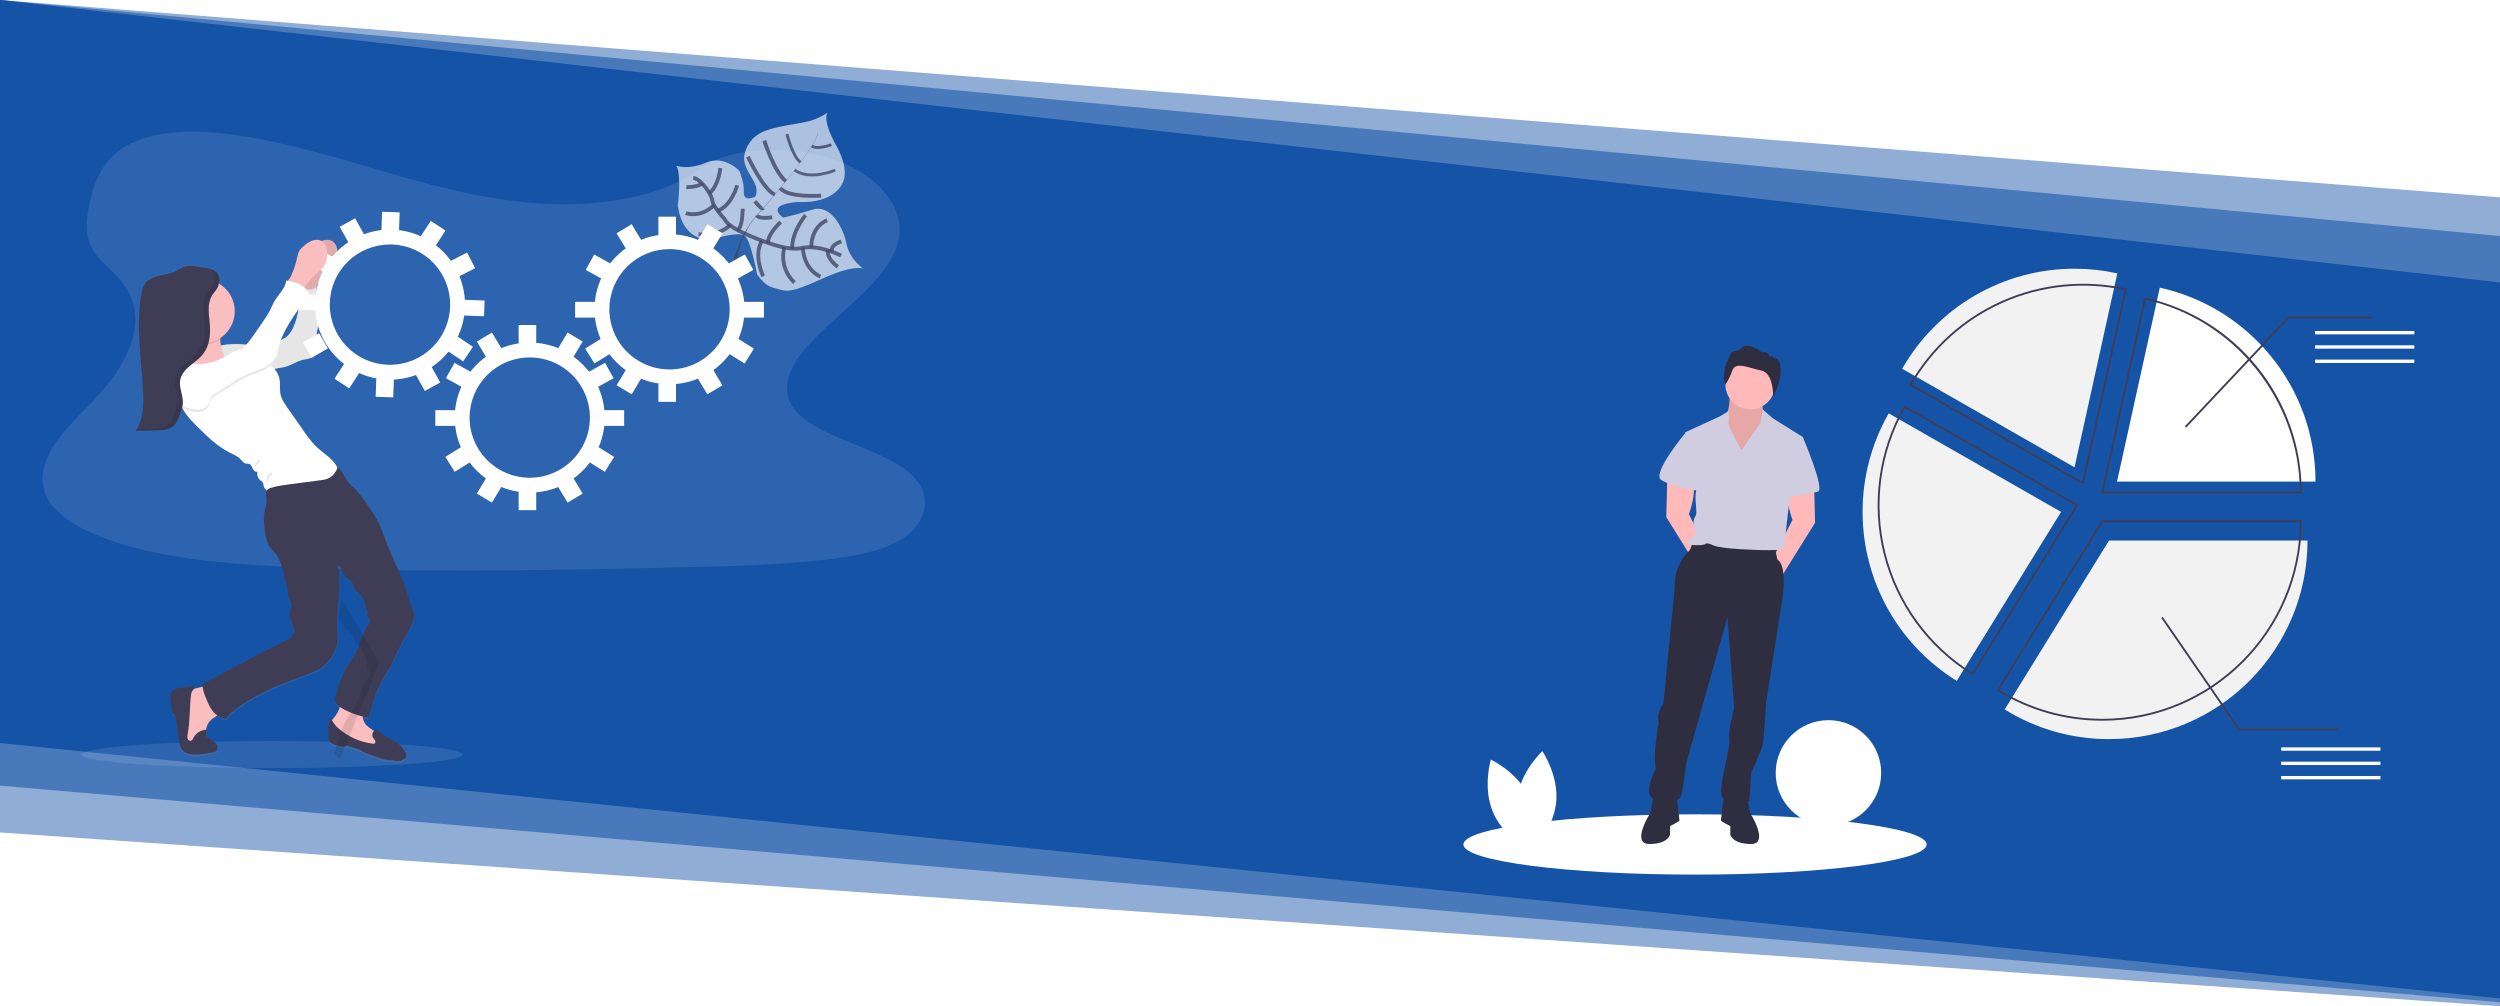 <svg width="646" height="260" viewBox="0 0 646 260" fill="none" xmlns="http://www.w3.org/2000/svg">
<rect width="646" height="260" fill="white"/>
<path d="M0 0L646 73V258L0 192V0Z" fill="#1554A7"/>
<path d="M0 0L646 61V259L0 203V0Z" fill="#1554A7" fill-opacity="0.58"/>
<path d="M0 0L646 51V260L0 215.11V0Z" fill="#1554A7" fill-opacity="0.48"/>
<path d="M437.989 226C471.043 226 497.838 222.512 497.838 218.21C497.838 213.908 471.043 210.421 437.989 210.421C404.936 210.421 378.14 213.908 378.14 218.21C378.14 222.512 404.936 226 437.989 226Z" fill="white"/>
<path d="M596.261 139.671H544.971L518.01 183.331C526.107 188.351 535.446 191.004 544.971 190.989C573.298 190.989 596.261 168.013 596.261 139.671Z" fill="#F2F2F2"/>
<path d="M472.468 213.361C479.995 213.361 486.096 207.256 486.096 199.725C486.096 192.193 479.995 186.088 472.468 186.088C464.941 186.088 458.839 192.193 458.839 199.725C458.839 207.256 464.941 213.361 472.468 213.361Z" fill="white"/>
<path d="M446.869 100.514C446.869 100.514 447.356 105.383 445.896 107.33C444.436 109.277 449.545 121.449 449.545 121.449L456.844 107.817C456.844 107.817 454.411 106.356 455.871 102.218L446.869 100.514Z" fill="#FFB9B9"/>
<path opacity="0.1" d="M446.869 100.514C446.869 100.514 447.356 105.383 445.896 107.33C444.436 109.277 449.545 121.449 449.545 121.449L456.844 107.817C456.844 107.817 454.411 106.356 455.871 102.218L446.869 100.514Z" fill="black"/>
<path d="M468.765 125.1L469.008 135.081L459.764 149.929L458.061 144.331L463.17 134.35C463.17 134.35 461.467 129.725 461.953 127.047C462.44 124.37 468.765 125.1 468.765 125.1Z" fill="#FFB9B9"/>
<path d="M430.812 123.64L430.569 133.62L439.814 148.469L441.517 142.87L436.408 132.89C436.408 132.89 438.111 128.265 437.624 125.587C437.138 122.909 430.812 123.64 430.812 123.64Z" fill="#FFB9B9"/>
<path d="M437.624 139.706L436.651 142.14C435.354 143.346 434.334 144.819 433.662 146.458C432.99 148.098 432.681 149.863 432.759 151.633L429.839 181.818C429.839 181.818 427.893 184.009 428.623 186.687C428.623 186.687 426.92 195.694 427.893 198.615C427.893 198.615 423.757 206.161 428.136 206.648C432.515 207.135 433.975 207.135 434.462 205.431C434.948 203.727 435.678 197.397 435.678 197.397L446.383 159.423L448.086 183.035C448.086 183.035 446.383 189.364 446.869 191.068C447.356 192.772 443.463 204.944 445.166 206.161C446.869 207.378 451.735 207.865 451.978 206.891C452.222 205.917 452.465 199.832 452.465 199.832C452.465 199.832 454.898 194.476 455.384 192.772C455.871 191.068 456.358 181.575 456.358 181.575L460.737 153.581C460.737 153.581 461.71 146.035 459.277 144.574L458.304 140.192L437.624 139.706Z" fill="#2F2E41"/>
<path d="M427.406 205.187L426.433 210.056C426.433 210.056 421.324 218.089 426.19 218.089C431.056 218.089 431.542 215.654 431.542 215.654V213.464C431.542 213.464 433.975 212.246 433.975 212.003C433.975 211.76 433.245 205.917 433.245 205.917L427.406 205.187Z" fill="#2F2E41"/>
<path d="M451.248 205.187L452.222 210.056C452.222 210.056 457.331 218.089 452.465 218.089C447.599 218.089 447.113 215.654 447.113 215.654V213.464C447.113 213.464 444.68 212.246 444.68 212.003C444.68 211.76 445.41 205.917 445.41 205.917L451.248 205.187Z" fill="#2F2E41"/>
<path d="M452.271 105.783C455.816 105.783 458.69 102.907 458.69 99.36C458.69 95.814 455.816 92.938 452.271 92.938C448.726 92.938 445.852 95.814 445.852 99.36C445.852 102.907 448.726 105.783 452.271 105.783Z" fill="#FFB9B9"/>
<path d="M450.032 116.337C450.032 116.337 446.383 110.251 446.626 108.791C446.776 107.954 446.772 107.097 446.614 106.261L444.436 107.573L435.435 111.712L439.084 123.883C439.084 123.883 438.111 126.561 438.111 128.508C438.111 130.455 438.597 132.646 438.111 133.377C437.624 134.107 437.381 135.324 437.868 136.298C438.158 136.903 438.243 137.587 438.111 138.245C438.111 138.245 434.705 140.192 436.651 140.679C437.933 140.962 439.262 140.962 440.544 140.679C440.544 140.679 440.787 139.949 442.733 140.923C444.68 141.896 454.898 142.14 454.898 142.14C454.898 142.14 461.467 142.383 461.223 141.41C460.98 140.436 462.44 128.995 462.44 128.995L465.846 112.929L458.061 108.06L455.546 105.839L454.898 109.277L450.032 116.337Z" fill="#D0CDE1"/>
<path d="M437.138 111.955H435.435C435.435 111.955 426.798 122.301 429.231 124.005C431.664 125.709 440.057 127.047 440.057 127.047C440.057 127.047 439.327 111.955 437.138 111.955Z" fill="#D0CDE1"/>
<path d="M463.656 112.929H465.846C465.846 112.929 471.685 126.561 469.738 127.047C467.792 127.534 460.737 128.995 460.737 128.265C460.737 127.534 463.656 112.929 463.656 112.929Z" fill="#D0CDE1"/>
<path d="M445.901 99.326C445.901 99.326 445.204 98.281 445.472 97.155C445.632 96.516 445.696 95.857 445.66 95.199C445.959 94.224 446.336 93.274 446.785 92.358C447.347 91.34 447.079 90.911 448.847 90.589C450.615 90.267 449.892 87.963 454.552 90.455C454.71 90.675 454.928 90.843 455.181 90.938C455.434 91.034 455.709 91.052 455.972 90.991C456.936 90.803 457.285 92.144 457.285 92.144C457.285 92.144 457.927 91.768 458.168 92.304C458.41 92.84 460.128 91.983 460.128 95.601C460.128 99.219 458.172 102.451 458.172 102.451C458.172 102.451 458.316 96.365 455.128 95.748C451.941 95.132 448.512 93.336 447.682 95.641C447.234 96.935 446.636 98.171 445.901 99.326V99.326Z" fill="#2F2E41"/>
<path d="M543.233 186.232C533.663 186.239 524.281 183.574 516.143 178.537L515.936 178.409L516.064 178.202L543.097 134.426H594.765V134.67C594.765 163.101 571.648 186.232 543.233 186.232ZM516.606 178.25C524.621 183.159 533.836 185.752 543.233 185.745C571.299 185.745 594.147 162.965 594.278 134.913H543.369L516.606 178.25Z" fill="#3F3D56"/>
<path d="M481.294 132.278C481.29 141.027 483.524 149.632 487.782 157.274C492.04 164.916 498.181 171.341 505.622 175.938L532.584 132.278L488.045 106.813C483.609 114.565 481.281 123.345 481.294 132.278V132.278Z" fill="#F2F2F2"/>
<path d="M509.83 174.533L509.623 174.405C498.259 167.374 490.066 156.204 486.772 143.248C483.478 130.292 485.339 116.562 491.964 104.952L492.084 104.741L537.052 130.452L509.83 174.533ZM492.266 105.406C485.8 116.864 484.001 130.376 487.244 143.128C490.486 155.88 498.52 166.889 509.673 173.862L536.374 130.625L492.266 105.406Z" fill="#3F3D56"/>
<path d="M558.093 74.331L547.036 124.45H598.325C598.325 99.906 581.104 79.39 558.093 74.331Z" fill="white"/>
<path d="M594.765 127.52H542.93L554.104 76.868L554.342 76.92C565.803 79.454 576.056 85.827 583.406 94.983C590.757 104.14 594.764 115.532 594.765 127.276V127.52ZM543.536 127.033H594.278C594.164 103.413 577.474 82.622 554.474 77.448L543.536 127.033Z" fill="#3F3D56"/>
<path d="M536.061 69.435C527.018 69.431 518.135 71.821 510.313 76.361C502.491 80.902 496.008 87.431 491.523 95.288L536.061 120.753L547.118 70.634C543.486 69.836 539.779 69.434 536.061 69.435Z" fill="#F2F2F2"/>
<path d="M538.401 125.26L493.364 99.51L493.485 99.299C498.945 89.755 507.308 82.206 517.355 77.75C527.403 73.295 538.61 72.166 549.343 74.528L549.581 74.58L538.401 125.26ZM494.029 99.329L538.068 124.509L549.001 74.952C538.439 72.68 527.429 73.816 517.553 78.195C507.676 82.575 499.44 89.974 494.029 99.329V99.329Z" fill="#3F3D56"/>
<path d="M564.925 110.482L564.571 110.148L591.266 81.803H612.995V82.29H591.476L564.925 110.482Z" fill="#3F3D56"/>
<path d="M623.861 85.526H598.216V86.396H623.861V85.526Z" fill="white"/>
<path d="M623.861 89.223H598.216V90.092H623.861V89.223Z" fill="white"/>
<path d="M623.861 92.919H598.216V93.789H623.861V92.919Z" fill="white"/>
<path d="M615.103 193.12H589.458V193.99H615.103V193.12Z" fill="white"/>
<path d="M615.103 196.817H589.458V197.687H615.103V196.817Z" fill="white"/>
<path d="M615.103 200.513H589.458V201.383H615.103V200.513Z" fill="white"/>
<path d="M604.155 188.756H578.482L578.409 188.651L558.46 159.683L558.86 159.407L578.737 188.269H604.155V188.756Z" fill="#3F3D56"/>
<path d="M392.047 206.398C391.237 213.504 395.603 219.838 395.603 219.838C395.603 219.838 401.283 214.651 402.093 207.545C402.904 200.439 398.538 194.106 398.538 194.106C398.538 194.106 392.858 199.292 392.047 206.398Z" fill="white"/>
<path d="M395.144 206.031C398.065 212.559 395.819 219.917 395.819 219.917C395.819 219.917 388.837 216.693 385.915 210.166C382.994 203.639 385.24 196.28 385.24 196.28C385.24 196.28 392.222 199.504 395.144 206.031Z" fill="white"/>
<path opacity="0.1" d="M143.47 52.75C128.853 52.372 114.932 48.867 101.639 45.032C88.346 41.197 75.179 36.939 60.913 34.906C51.736 33.599 41.242 33.413 33.85 37.07C26.733 40.584 24.434 46.651 23.199 52.298C22.268 56.537 21.722 60.998 24.269 64.966C26.04 67.722 29.179 70.037 31.352 72.677C38.911 81.861 33.567 93.184 25.378 102.15C21.539 106.356 17.078 110.367 14.113 114.846C11.148 119.325 9.777 124.452 12.372 129.021C14.942 133.539 21.069 136.947 27.707 139.339C41.187 144.197 57.066 145.586 72.562 146.375C106.852 148.118 141.322 147.362 175.702 146.6C188.426 146.32 201.205 146.038 213.721 144.568C220.673 143.757 227.848 142.467 232.895 139.357C239.3 135.409 240.888 128.723 236.595 123.772C229.395 115.467 209.493 113.403 204.455 104.49C201.686 99.585 204.529 94.121 208.556 89.57C217.192 79.81 231.667 71.248 232.428 60.09C232.952 52.429 225.993 44.754 215.234 41.129C203.958 37.33 188.318 37.806 180.002 44.097C171.432 50.581 156.377 53.075 143.47 52.75Z" fill="white"/>
<g opacity="0.8">
<path opacity="0.8" d="M223.017 69.369C223.017 69.369 220.469 68.334 212.366 72.052C204.263 75.77 203.251 75.297 201.153 74.728C199.055 74.159 197.885 74.026 195.635 70.923C195.635 70.923 194.055 62.324 192.514 60.985C190.974 59.645 184.456 61.746 184.456 61.746C184.456 61.746 176.637 63.544 175.138 53.088C175.138 53.088 176.195 45.21 174.754 42.791C174.754 42.791 177.663 44.045 182.46 42.021C187.257 39.997 191.096 44.203 191.096 44.203C191.096 44.203 192.306 47.336 192.18 49.201C192.054 51.067 192.819 51.772 195.116 50.868C195.116 50.868 196.245 49.269 194.648 46.626C193.052 43.984 191.92 42.014 192.365 39.961C192.81 37.908 194.086 35.064 198.19 33.637C202.293 32.209 207.869 31.943 210.546 30.841C213.222 29.739 213.868 29 213.868 29C213.868 29 212.221 30.651 216.101 37.644C219.981 44.636 217.508 47.674 217.508 47.674C217.508 47.674 215.444 52.594 206.334 52.192C206.334 52.192 197.555 52.512 202.341 56.235C202.341 56.235 205.405 55.611 209.99 54.154C214.575 52.698 217.879 58.71 218.701 62.893C219.523 67.076 223.017 69.369 223.017 69.369Z" fill="white"/>
<path opacity="0.8" d="M211.219 34.294L211.266 34.281C211.618 35.616 207.696 40.978 204.342 45.242L204.303 45.212C209.033 39.198 211.499 35.32 211.219 34.294Z" fill="#444053"/>
<path opacity="0.8" d="M204.371 45.124L204.391 45.179C201.713 48.585 198.343 52.65 195.647 55.661C195.389 55.948 195.134 56.248 194.89 56.564L194.811 56.503C195.06 56.194 195.315 55.891 195.572 55.6C198.269 52.585 201.695 48.528 204.371 45.124Z" fill="#444053"/>
<path opacity="0.8" d="M194.877 56.413L194.931 56.503C190.023 62.631 189.698 72.144 189.687 72.228L188.652 71.044C188.664 70.95 189.935 62.581 194.877 56.413Z" fill="#444053"/>
<path opacity="0.8" d="M217.328 66.046C217.328 66.046 211.542 63.038 207.032 64.117C202.521 65.197 192.37 60.3 192.37 60.3C192.37 60.3 188.058 58.55 187.191 56.553C187.191 56.553 184.235 53.425 184.065 51.81C183.896 50.195 181.01 46.12 179.14 45.974" stroke="#444053" stroke-miterlimit="10"/>
<path opacity="0.8" d="M216.49 68.942C216.49 68.942 213.577 66.979 213.915 64.689" stroke="#444053" stroke-miterlimit="10"/>
<path opacity="0.8" d="M212.02 71.478C212.02 71.478 207.851 69.965 207.434 64.025" stroke="#444053" stroke-miterlimit="10"/>
<path opacity="0.8" d="M205.295 73.014C205.295 73.014 201.311 69.71 202.634 63.934" stroke="#444053" stroke-miterlimit="10"/>
<path opacity="0.8" d="M197.212 71.399C197.212 71.399 194.56 65.836 196.921 62.218" stroke="#444053" stroke-miterlimit="10"/>
<path opacity="0.8" d="M217.396 62.378C217.396 62.378 214.381 63.336 215.029 64.921" stroke="#444053" stroke-miterlimit="10"/>
<path opacity="0.8" d="M213.757 56.908C213.757 56.908 209.724 58.186 209.629 63.894" stroke="#444053" stroke-miterlimit="10"/>
<path opacity="0.8" d="M208.134 55.591C208.134 55.591 204.464 60.122 204.723 64.239" stroke="#444053" stroke-miterlimit="10"/>
<path opacity="0.8" d="M201.706 57.368C201.706 57.368 198.059 60.854 198.524 62.789" stroke="#444053" stroke-miterlimit="10"/>
<path opacity="0.8" d="M199.506 56.138C199.506 56.138 196.087 56.75 195.611 55.627" stroke="#444053" stroke-miterlimit="10"/>
<path opacity="0.8" d="M195.064 52.009C195.064 52.009 196.792 54.297 197.237 53.784" stroke="#444053" stroke-miterlimit="10"/>
<path opacity="0.8" d="M212.188 50.561C212.188 50.561 203.569 51.187 201.62 48.589" stroke="#444053" stroke-miterlimit="10"/>
<path opacity="0.8" d="M193.251 40.481C193.251 40.481 197.295 49.161 200.231 50.267" stroke="#444053" stroke-miterlimit="10"/>
<path opacity="0.8" d="M197.496 36.345C197.496 36.345 199.981 44.329 203.057 46.823" stroke="#444053" stroke-miterlimit="10"/>
<path opacity="0.8" d="M215.815 43.972C215.815 43.972 209.265 46.785 205.326 43.939" stroke="#444053" stroke-width="0.75" stroke-miterlimit="10"/>
<path opacity="0.8" d="M203.332 34.642C203.332 34.642 204.83 40.514 206.846 41.931" stroke="#444053" stroke-width="0.75" stroke-miterlimit="10"/>
<path opacity="0.8" d="M214.825 37.391C214.825 37.391 211.142 38.784 209.767 37.716" stroke="#444053" stroke-width="0.75" stroke-miterlimit="10"/>
<path opacity="0.8" d="M191.909 53.926C191.909 53.926 191.909 59.042 190.516 59.406" stroke="#444053" stroke-miterlimit="10"/>
<path opacity="0.8" d="M180.522 60.555C180.522 60.555 186.055 61.03 188.605 58.175" stroke="#444053" stroke-miterlimit="10"/>
<path opacity="0.8" d="M190.482 47.882C190.482 47.882 189.145 53.077 185.452 54.468" stroke="#444053" stroke-miterlimit="10"/>
<path opacity="0.8" d="M177.204 55.09C177.204 55.09 181.12 56.445 184.488 52.984" stroke="#444053" stroke-miterlimit="10"/>
<path opacity="0.8" d="M186.13 43.421C186.13 43.421 185.759 47.828 183.363 49.89" stroke="#444053" stroke-miterlimit="10"/>
<path opacity="0.8" d="M177.353 48.375C177.353 48.375 180.603 48.395 181.364 47.338" stroke="#444053" stroke-miterlimit="10"/>
</g>
<path opacity="0.1" d="M70.369 198.475C97.56 198.475 119.603 196.907 119.603 194.974C119.603 193.04 97.56 191.473 70.369 191.473C43.177 191.473 21.135 193.04 21.135 194.974C21.135 196.907 43.177 198.475 70.369 198.475Z" fill="white"/>
<path d="M98.891 175.913C99.568 174.696 100.379 173.548 101.034 172.315C101.632 171.186 102.1 169.989 102.64 168.828C103.563 166.84 104.701 164.961 105.738 163.028C106.416 161.76 107.071 160.38 106.94 158.948C106.815 157.593 106.02 156.419 105.713 155.109C104.462 149.731 101.452 144.794 99.615 139.592C99.146 138.273 98.689 136.945 98.102 135.671C96.973 133.22 95.392 131.018 93.811 128.834C93.242 128 92.607 127.211 91.914 126.476C91.347 125.909 90.71 125.41 90.195 124.796C89.134 123.531 88.637 121.71 87.309 120.73C87.287 120.789 87.262 120.845 87.237 120.904C86.286 118.476 83.097 116.875 81.248 114.862C80.171 113.633 79.18 112.331 78.282 110.966L74.255 105.145C73.562 104.143 72.855 103.113 72.575 101.918C72.232 100.477 72.55 98.941 72.212 97.5C71.995 96.632 71.573 95.83 70.981 95.16C71.019 95.149 71.06 95.133 71.1 95.124C71.868 94.918 72.681 94.882 73.442 94.699C75.102 94.304 76.546 93.242 78.199 92.818C79.043 92.592 79.944 92.547 80.71 92.14C81.082 91.917 81.376 91.584 81.55 91.186C81.724 90.789 81.77 90.347 81.681 89.922C81.146 87.088 82.641 84.215 82.388 81.339C82.32 80.544 82.117 79.77 81.986 78.981C81.681 77.152 81.738 75.277 81.846 73.421C82.361 72.584 82.98 71.815 83.687 71.133C84.703 70.152 85.916 69.326 86.623 68.099C87.239 67.013 87.388 65.701 87.232 64.458C87.122 63.555 86.815 62.604 86.103 62.055C85.392 61.506 84.371 61.466 83.51 61.752C83.391 61.791 83.273 61.838 83.158 61.888C82.799 61.708 82.406 61.603 82.004 61.58C81.603 61.556 81.201 61.615 80.823 61.752C79.965 62.037 79.228 62.604 78.537 63.194C78.128 63.515 77.769 63.895 77.471 64.323C77.035 65 76.909 65.836 76.744 66.633C76.394 68.172 75.883 69.671 75.22 71.103C75.098 71.356 74.768 71.81 74.502 72.244L74.018 72.144C73.808 74.157 72.123 75.634 71.098 77.373C70.599 78.218 70.249 79.142 69.799 80.016C69.287 80.967 68.714 81.885 68.085 82.765C67.476 83.668 66.865 84.563 66.254 85.45C65.488 86.615 64.658 87.737 63.769 88.811C62.941 88.743 62.112 88.682 61.285 88.669C59.898 88.649 58.512 88.772 57.15 89.037C57.071 88.558 57.022 88.074 57.003 87.589C57.003 87.56 57.003 87.53 57.003 87.501C57.003 87.383 57.017 87.243 57.032 87.092C58.206 86.306 59.162 85.235 59.809 83.979C60.457 82.724 60.776 81.325 60.736 79.912C60.696 78.5 60.298 77.121 59.581 75.904C58.863 74.687 57.849 73.672 56.633 72.953C56.678 72.699 56.706 72.443 56.719 72.185C56.719 72.034 56.719 71.88 56.719 71.733C56.719 71.657 56.719 71.58 56.703 71.507C56.689 71.355 56.663 71.204 56.626 71.056C56.608 70.984 56.588 70.911 56.563 70.83C56.515 70.688 56.452 70.552 56.375 70.423C56.371 70.415 56.365 70.408 56.359 70.401C56.33 70.353 56.301 70.306 56.267 70.261C56.233 70.216 56.237 70.225 56.224 70.207C56.2 70.174 56.175 70.142 56.147 70.112L56.091 70.053C56.066 70.026 56.041 69.999 56.014 69.974L55.951 69.918L55.872 69.847L55.799 69.793L55.718 69.732L55.639 69.68L55.558 69.628C55.531 69.61 55.501 69.594 55.472 69.579L55.388 69.531L55.298 69.486L55.215 69.445L55.115 69.403L55.034 69.366L54.925 69.326L54.849 69.296L54.731 69.256L54.661 69.233L54.532 69.192L54.471 69.174L54.331 69.136L54.277 69.12L54.13 69.084L54.087 69.073L53.925 69.037H53.898L53.658 68.985C52.669 68.781 51.674 68.606 50.673 68.458C49.853 68.336 49.013 68.233 48.204 68.415C47.089 68.664 46.158 69.418 45.115 69.886C43.882 70.442 42.513 70.588 41.199 70.893C39.884 71.198 38.531 71.72 37.707 72.797C37.079 73.619 36.828 74.665 36.641 75.684C35.078 84.185 36.763 92.906 37.081 101.547C37.206 104.911 37.054 108.506 35.148 111.26L40.699 111.113C40.966 111.113 41.235 111.097 41.506 111.081C41.777 111.065 42.048 111.045 42.314 111.013C43.018 110.947 43.702 110.742 44.327 110.41C44.616 110.246 44.88 110.04 45.11 109.8C45.864 109.024 46.267 107.937 46.635 106.898C46.759 106.548 46.883 106.193 46.994 105.837C47.039 105.687 47.082 105.538 47.12 105.385L47.138 105.313L47.202 105.342C47.427 105.767 47.683 106.182 47.954 106.584C48.922 108.012 50.151 109.231 51.371 110.444C53.794 112.85 56.271 115.298 59.309 116.843C60.334 117.36 61.443 117.796 62.225 118.65C62.609 119.063 62.941 119.594 63.485 119.736C63.824 119.824 64.196 119.736 64.519 119.881C64.993 120.08 65.167 120.651 65.386 121.121C65.606 121.591 66.1 122.069 66.57 121.855C66.482 122.291 66.518 122.743 66.675 123.16C66.831 123.576 67.102 123.94 67.455 124.211C67.683 124.337 67.879 124.513 68.029 124.726C68.101 124.919 68.141 125.124 68.146 125.331C68.243 125.908 68.547 126.429 69.002 126.797C68.562 127.526 68.914 128.572 68.925 129.482C68.925 130.246 68.675 130.982 68.503 131.725C68.004 133.905 68.277 136.186 68.684 138.384C68.91 139.596 69.197 140.852 69.987 141.794C70.244 142.099 70.552 142.363 70.823 142.659C71.34 143.242 71.77 143.897 72.099 144.604C72.784 146.003 73.251 147.499 73.483 149.04C73.592 149.813 73.813 150.566 74.138 151.276C74.633 152.355 74.181 153.684 74.624 154.786C74.825 155.28 75.195 155.703 75.315 156.22C75.484 156.972 75.089 157.724 74.983 158.49C74.725 160.283 76.019 161.948 76.137 163.755C76.156 163.861 76.133 163.97 76.073 164.06C75.985 164.159 75.834 164.157 75.714 164.213C75.489 164.322 75.427 164.627 75.355 164.88C75.283 165.133 75.08 165.419 74.829 165.343C71.118 167.328 67.277 169.162 63.566 171.147L61.872 172.051L52.814 176.891C52.704 176.946 52.611 177.03 52.547 177.135C52.483 177.239 52.449 177.36 52.45 177.483C52.45 177.591 52.464 177.709 52.473 177.81C51.838 177.968 51.228 178.158 50.795 178.237C50.616 178.271 50.438 178.305 50.262 178.343C50.304 178.275 50.332 178.198 50.343 178.117C50.344 178.006 50.303 177.898 50.23 177.815C50.156 177.732 50.054 177.679 49.943 177.666C49.722 177.644 49.499 177.673 49.291 177.752C48.773 177.893 48.244 177.991 47.71 178.043C47.075 178.104 46.429 178.102 45.815 178.269C45.2 178.436 44.595 178.809 44.347 179.398C44.222 179.739 44.167 180.102 44.184 180.464C44.17 181.86 44.336 183.252 44.677 184.607C44.682 184.66 44.7 184.712 44.728 184.758C44.757 184.804 44.795 184.842 44.841 184.871C44.92 184.902 45.015 184.871 45.094 184.907C45.164 184.949 45.216 185.015 45.241 185.092C45.621 185.955 45.709 186.917 45.81 187.857C45.961 189.25 46.151 190.639 46.382 192.024C46.517 192.832 46.684 193.677 47.211 194.301C47.789 194.978 48.703 195.279 49.586 195.398C51.45 195.649 53.331 195.272 55.169 194.886C55.513 194.813 55.881 194.725 56.111 194.459C56.279 194.246 56.36 193.977 56.337 193.707C56.294 192.778 55.449 192.126 54.681 191.604L53.634 190.879C53.544 190.831 53.473 190.755 53.432 190.663C53.391 190.57 53.383 190.466 53.408 190.368L53.475 188.997H53.272C53.498 188.031 53.862 187.102 54.573 186.438C55.063 185.987 55.702 185.67 56.215 185.259C56.873 185.765 57.669 186.057 58.498 186.097C59.853 184.272 61.762 183.03 63.67 181.806C65.22 180.827 66.822 179.932 68.469 179.127C69.803 178.468 71.158 177.849 72.534 177.273C74.477 176.455 76.455 175.726 78.436 175.014C79.757 174.54 81.089 174.072 82.307 173.372C85.469 171.545 87.702 167.897 87.275 164.245C86.738 159.637 87.887 154.835 87.811 150.196C87.788 148.841 87.738 147.486 87.327 146.187C87.423 146.255 87.513 146.33 87.596 146.413C88.418 147.181 88.617 148.401 89.403 149.277C90.015 149.966 90.945 150.406 91.316 151.246C91.598 151.89 91.557 152.76 92.147 153.13C92.314 153.236 92.513 153.281 92.68 153.385C92.88 153.528 93.048 153.71 93.174 153.921C93.8 154.813 94.448 155.768 94.516 156.857C94.545 157.288 94.505 157.787 94.821 158.079C94.911 158.162 95.026 158.223 95.074 158.336C95.173 158.562 94.911 158.802 94.866 159.052C94.8 159.4 95.144 159.664 95.356 159.956C95.533 160.199 95.629 160.492 95.629 160.793C95.629 161.093 95.533 161.386 95.356 161.629C93.504 164.035 93.17 167.276 91.551 169.849C90.99 170.736 90.367 171.576 89.825 172.475C88.158 175.235 87.316 178.407 86.498 181.53C86.848 182.138 87.321 182.666 87.887 183.08C87.581 184.132 87.054 185.106 86.34 185.937C86.158 186.14 85.988 186.353 85.83 186.576C85.698 186.408 85.524 186.278 85.326 186.197C85.029 187.493 84.878 188.819 84.875 190.149C84.875 191.026 84.994 192.026 85.706 192.532C85.99 192.711 86.302 192.84 86.629 192.914L88.179 193.366C88.451 193.47 88.747 193.499 89.035 193.449C89.218 193.397 89.38 193.284 89.568 193.248C89.771 193.227 89.977 193.254 90.168 193.327L91.508 193.718C91.96 193.838 92.403 193.995 92.831 194.185C93.213 194.368 93.565 194.606 93.94 194.809C94.563 195.124 95.211 195.39 95.876 195.604L98.184 196.399C98.827 196.654 99.499 196.828 100.185 196.918C100.659 196.959 101.14 196.918 101.607 197C101.964 197.061 102.31 197.189 102.669 197.226C103.265 197.243 103.851 197.069 104.34 196.729C104.531 196.621 104.696 196.472 104.823 196.293C105.162 195.764 104.871 195.066 104.541 194.533C103.929 193.544 103.163 192.618 102.154 192.049C101.745 191.823 101.303 191.656 100.88 191.448C99.679 190.861 98.773 189.88 97.637 189.21C97.492 189.106 97.316 189.057 97.139 189.069C96.961 189.081 96.793 189.154 96.664 189.275C95.72 188.663 94.699 188.065 94.179 187.068C93.948 186.588 93.796 186.073 93.728 185.544C94.258 185.67 94.794 185.77 95.334 185.858C96.212 182.452 97.172 178.985 98.891 175.913ZM77.194 79.584C77.148 79.84 77.099 80.093 77.045 80.346C76.593 82.466 75.947 84.843 74.47 86.421C73.984 86.884 73.42 87.257 72.803 87.521L72.638 87.603C73.702 84.761 75.396 82.128 77.194 79.584Z" fill="url(#paint0_linear)"/>
<path d="M79.38 67.004C79.547 66.216 79.673 65.389 80.109 64.709C80.407 64.282 80.767 63.901 81.177 63.58C81.869 62.995 82.607 62.432 83.468 62.148C84.328 61.863 85.34 61.902 86.062 62.448C86.785 62.995 87.09 63.937 87.203 64.835C87.357 66.071 87.203 67.372 86.591 68.449C85.891 69.671 84.676 70.482 83.655 71.462C82.915 72.17 82.272 72.972 81.742 73.847C81.501 74.304 81.208 74.731 80.87 75.121C80.699 75.316 80.484 75.467 80.244 75.563C80.004 75.659 79.744 75.697 79.486 75.675C79.05 75.605 78.695 75.302 78.357 75.013C77.939 74.647 76.814 73.994 76.776 73.414C76.749 72.944 77.627 71.878 77.842 71.438C78.509 70.018 79.025 68.532 79.38 67.004V67.004Z" fill="#FBBEBE"/>
<path opacity="0.1" d="M79.38 67.004C79.547 66.216 79.673 65.389 80.109 64.709C80.407 64.282 80.767 63.901 81.177 63.58C81.869 62.995 82.607 62.432 83.468 62.148C84.328 61.863 85.34 61.902 86.062 62.448C86.785 62.995 87.09 63.937 87.203 64.835C87.357 66.071 87.203 67.372 86.591 68.449C85.891 69.671 84.676 70.482 83.655 71.462C82.915 72.17 82.272 72.972 81.742 73.847C81.501 74.304 81.208 74.731 80.87 75.121C80.699 75.316 80.484 75.467 80.244 75.563C80.004 75.659 79.744 75.697 79.486 75.675C79.05 75.605 78.695 75.302 78.357 75.013C77.939 74.647 76.814 73.994 76.776 73.414C76.749 72.944 77.627 71.878 77.842 71.438C78.509 70.018 79.025 68.532 79.38 67.004V67.004Z" fill="black"/>
<path d="M55.666 89.579C57.476 89.098 59.343 88.87 61.215 88.901C64.339 88.947 67.555 89.703 70.529 88.746C71.297 88.479 72.043 88.155 72.763 87.776C73.361 87.478 73.971 87.171 74.429 86.683C75.909 85.116 76.546 82.756 77.008 80.648C77.471 78.541 77.591 76.377 77.711 74.225C78.481 74.584 79.292 74.938 80.145 74.866C80.999 74.794 81.851 74.143 81.846 73.285C81.72 75.279 81.62 77.299 81.957 79.268C82.088 80.05 82.291 80.82 82.361 81.61C82.614 84.465 81.117 87.318 81.652 90.135C81.74 90.557 81.694 90.997 81.52 91.392C81.346 91.787 81.052 92.117 80.681 92.337C79.913 92.75 79.009 92.802 78.165 93.014C76.509 93.437 75.064 94.489 73.402 94.882C72.627 95.065 71.821 95.108 71.058 95.305C69.96 95.594 68.964 96.222 67.846 96.42C67.008 96.569 66.145 96.468 65.298 96.54C64.562 96.601 63.84 96.795 63.101 96.813C61.294 96.859 59.585 95.835 58.383 94.478C57.182 93.121 56.42 91.223 55.666 89.579Z" fill="white"/>
<path opacity="0.1" d="M55.666 89.579C57.476 89.098 59.343 88.87 61.215 88.901C64.339 88.947 67.555 89.703 70.529 88.746C71.297 88.479 72.043 88.155 72.763 87.776C73.361 87.478 73.971 87.171 74.429 86.683C75.909 85.116 76.546 82.756 77.008 80.648C77.471 78.541 77.591 76.377 77.711 74.225C78.481 74.584 79.292 74.938 80.145 74.866C80.999 74.794 81.851 74.143 81.846 73.285C81.72 75.279 81.62 77.299 81.957 79.268C82.088 80.05 82.291 80.82 82.361 81.61C82.614 84.465 81.117 87.318 81.652 90.135C81.74 90.557 81.694 90.997 81.52 91.392C81.346 91.787 81.052 92.117 80.681 92.337C79.913 92.75 79.009 92.802 78.165 93.014C76.509 93.437 75.064 94.489 73.402 94.882C72.627 95.065 71.821 95.108 71.058 95.305C69.96 95.594 68.964 96.222 67.846 96.42C67.008 96.569 66.145 96.468 65.298 96.54C64.562 96.601 63.84 96.795 63.101 96.813C61.294 96.859 59.585 95.835 58.383 94.478C57.182 93.121 56.42 91.223 55.666 89.579Z" fill="black"/>
<path d="M136.887 92.355C139.962 92.355 142.968 93.267 145.524 94.975C148.081 96.684 150.074 99.112 151.25 101.954C152.427 104.795 152.735 107.921 152.135 110.937C151.535 113.954 150.054 116.724 147.879 118.898C145.705 121.073 142.934 122.554 139.918 123.153C136.902 123.753 133.776 123.445 130.935 122.267C128.095 121.09 125.667 119.097 123.959 116.54C122.25 113.983 121.339 110.976 121.339 107.901C121.34 103.778 122.978 99.823 125.894 96.908C128.809 93.993 132.764 92.355 136.887 92.355ZM136.887 88.515C133.052 88.515 129.304 89.652 126.116 91.783C122.928 93.913 120.443 96.941 118.976 100.484C117.508 104.027 117.125 107.926 117.873 111.687C118.621 115.448 120.468 118.902 123.179 121.614C125.891 124.325 129.345 126.171 133.106 126.919C136.867 127.667 140.765 127.283 144.307 125.815C147.849 124.347 150.877 121.862 153.007 118.673C155.137 115.484 156.273 111.736 156.273 107.901C156.267 102.761 154.223 97.833 150.588 94.199C146.954 90.565 142.026 88.52 136.887 88.515Z" fill="white"/>
<path d="M173.004 64.368C176.079 64.368 179.085 65.28 181.641 66.989C184.198 68.697 186.191 71.126 187.368 73.967C188.544 76.808 188.852 79.934 188.252 82.951C187.652 85.967 186.171 88.737 183.996 90.912C181.822 93.086 179.051 94.567 176.035 95.166C173.019 95.766 169.893 95.458 167.052 94.281C164.212 93.103 161.784 91.11 160.076 88.553C158.367 85.996 157.456 82.99 157.456 79.914C157.457 75.791 159.095 71.837 162.011 68.921C164.927 66.006 168.881 64.368 173.004 64.368V64.368ZM173.004 60.528C169.169 60.528 165.421 61.666 162.233 63.796C159.045 65.927 156.56 68.955 155.093 72.498C153.625 76.04 153.242 79.939 153.99 83.7C154.738 87.461 156.585 90.915 159.296 93.627C162.008 96.338 165.462 98.184 169.223 98.932C172.984 99.68 176.882 99.296 180.424 97.828C183.966 96.36 186.994 93.875 189.124 90.686C191.254 87.498 192.391 83.749 192.39 79.914C192.384 74.774 190.34 69.846 186.705 66.212C183.071 62.578 178.143 60.534 173.004 60.528V60.528Z" fill="white"/>
<path d="M100.76 63.171C100.943 63.171 101.126 63.171 101.309 63.171C105.384 63.31 109.242 65.044 112.05 68C114.859 70.956 116.394 74.898 116.324 78.975C116.255 83.052 114.587 86.938 111.68 89.797C108.772 92.656 104.858 94.258 100.781 94.259C100.598 94.259 100.415 94.259 100.23 94.259C96.155 94.12 92.297 92.385 89.489 89.429C86.68 86.473 85.145 82.531 85.215 78.454C85.284 74.377 86.953 70.49 89.861 67.631C92.769 64.772 96.683 63.171 100.76 63.171V63.171ZM100.76 59.331C95.676 59.331 90.795 61.328 87.168 64.892C83.542 68.457 81.462 73.303 81.374 78.387C81.287 83.472 83.201 88.386 86.703 92.073C90.205 95.76 95.015 97.923 100.096 98.096C100.322 98.096 100.548 98.108 100.774 98.108C105.858 98.108 110.739 96.11 114.365 92.545C117.991 88.981 120.071 84.134 120.158 79.05C120.245 73.966 118.331 69.052 114.829 65.365C111.327 61.679 106.517 59.516 101.436 59.343C101.21 59.343 100.984 59.331 100.758 59.331H100.76Z" fill="white"/>
<path d="M138.56 83.98H134.016V88.763H138.56V83.98Z" fill="white"/>
<path d="M84.72 90.033L82.448 86.079L78.286 88.471L80.558 92.425L84.72 90.033Z" fill="white"/>
<path d="M150.56 88.261L146.665 85.92L144.201 90.021L148.096 92.361L150.56 88.261Z" fill="white"/>
<path d="M158.548 97.728L156.345 93.754L152.161 96.073L154.364 100.048L158.548 97.728Z" fill="white"/>
<path d="M156.285 121.918L158.693 118.064L154.636 115.529L152.228 119.383L156.285 121.918Z" fill="white"/>
<path d="M119.411 100.046L121.614 96.072L117.43 93.752L115.227 97.727L119.411 100.046Z" fill="white"/>
<path d="M121.547 119.381L119.139 115.527L115.082 118.062L117.49 121.916L121.547 119.381Z" fill="white"/>
<path d="M125.676 92.361L129.571 90.02L127.107 85.92L123.212 88.26L125.676 92.361Z" fill="white"/>
<path d="M138.56 127.038H134.016V131.822H138.56V127.038Z" fill="white"/>
<path d="M148.097 123.442L144.202 125.782L146.666 129.883L150.561 127.542L148.097 123.442Z" fill="white"/>
<path d="M123.213 127.543L127.108 129.883L129.571 125.783L125.676 123.442L123.213 127.543Z" fill="white"/>
<path d="M117.992 105.988H112.491V110.053H117.992V105.988Z" fill="white"/>
<path d="M155.781 110.053H161.282V105.988H155.781V110.053Z" fill="white"/>
<path d="M174.677 55.995H170.133V60.779H174.677V55.995Z" fill="white"/>
<path d="M186.678 60.273L182.783 57.932L180.32 62.032L184.215 64.373L186.678 60.273Z" fill="white"/>
<path d="M194.666 69.741L192.463 65.766L188.279 68.085L190.482 72.06L194.666 69.741Z" fill="white"/>
<path d="M192.401 93.931L194.809 90.078L190.753 87.543L188.345 91.397L192.401 93.931Z" fill="white"/>
<path d="M155.526 72.062L157.729 68.088L153.545 65.768L151.342 69.743L155.526 72.062Z" fill="white"/>
<path d="M157.663 91.396L155.255 87.542L151.198 90.077L153.606 93.931L157.663 91.396Z" fill="white"/>
<path d="M161.793 64.373L165.688 62.033L163.224 57.932L159.329 60.273L161.793 64.373Z" fill="white"/>
<path d="M174.677 99.052H170.133V103.835H174.677V99.052Z" fill="white"/>
<path d="M184.214 95.456L180.319 97.796L182.783 101.897L186.678 99.556L184.214 95.456Z" fill="white"/>
<path d="M159.328 99.555L163.223 101.896L165.687 97.795L161.792 95.455L159.328 99.555Z" fill="white"/>
<path d="M154.107 78.001H148.606V82.067H154.107V78.001Z" fill="white"/>
<path d="M191.9 82.067H197.402V78.001H191.9V82.067Z" fill="white"/>
<path d="M103.27 54.874L98.729 54.717L98.563 59.498L103.104 59.655L103.27 54.874Z" fill="white"/>
<path d="M115.112 59.566L111.301 57.092L108.696 61.104L112.508 63.579L115.112 59.566Z" fill="white"/>
<path d="M122.768 69.305L120.704 65.257L116.443 67.429L118.506 71.478L122.768 69.305Z" fill="white"/>
<path d="M119.67 93.395L122.21 89.627L118.244 86.953L115.704 90.721L119.67 93.395Z" fill="white"/>
<path d="M83.573 70.261L85.913 66.365L81.812 63.902L79.473 67.798L83.573 70.261Z" fill="white"/>
<path d="M90.107 62.794L94.081 60.59L91.761 56.407L87.787 58.611L90.107 62.794Z" fill="white"/>
<path d="M101.777 97.903L97.236 97.745L97.07 102.526L101.611 102.684L101.777 97.903Z" fill="white"/>
<path d="M111.435 94.643L107.461 96.847L109.781 101.031L113.755 98.827L111.435 94.643Z" fill="white"/>
<path d="M86.427 97.872L90.238 100.346L92.842 96.334L89.031 93.86L86.427 97.872Z" fill="white"/>
<path d="M81.952 76.152L76.454 75.961L76.313 80.025L81.811 80.216L81.952 76.152Z" fill="white"/>
<path d="M119.582 81.522L125.08 81.713L125.221 77.65L119.723 77.459L119.582 81.522Z" fill="white"/>
<path d="M50.698 177.858C50.138 177.926 49.596 178.095 49.096 178.357C48.419 178.77 48.001 179.5 47.703 180.236C46.955 182.084 46.8 184.112 46.768 186.109C46.741 187.717 46.795 189.363 47.371 190.863C47.529 191.338 47.803 191.766 48.168 192.107C48.489 192.36 48.861 192.54 49.259 192.636C50.117 192.862 51.113 192.862 51.816 192.32C52.597 191.708 52.793 190.63 52.958 189.652C53.184 188.333 53.498 186.942 54.478 186.023C55.205 185.345 56.247 185.006 56.775 184.166C57.405 183.168 57.073 181.865 56.671 180.753C56.321 179.791 55.809 177.837 54.801 177.345C53.794 176.853 51.745 177.668 50.698 177.858Z" fill="#FBBEBE"/>
<path d="M87.842 182.59C87.538 183.667 86.998 184.663 86.261 185.506C85.81 186.02 85.256 186.646 85.493 187.285C85.59 187.502 85.733 187.694 85.913 187.848C89.224 191.089 93.856 192.665 98.452 193.239C98.526 193.259 98.604 193.259 98.678 193.239C98.814 193.178 98.845 193.013 98.863 192.862C98.937 192.383 98.937 191.895 98.863 191.416C98.638 190.287 97.655 189.503 96.693 188.884C95.731 188.266 94.678 187.665 94.141 186.655C93.463 185.399 93.755 183.764 92.958 182.59C92.312 181.634 91.112 181.234 89.974 181.047C89.579 180.986 88.739 180.552 88.393 180.753C88.041 180.957 87.962 182.197 87.842 182.59Z" fill="#FBBEBE"/>
<path d="M50.246 177.74C50.247 177.629 50.206 177.521 50.133 177.438C50.059 177.355 49.957 177.301 49.846 177.289C49.625 177.266 49.402 177.294 49.194 177.372C48.676 177.513 48.147 177.61 47.612 177.661C46.978 177.722 46.33 177.72 45.713 177.887C45.097 178.054 44.494 178.422 44.243 179.016C44.121 179.356 44.066 179.715 44.08 180.076C44.068 181.462 44.233 182.844 44.573 184.189C44.579 184.243 44.597 184.294 44.626 184.34C44.655 184.386 44.694 184.424 44.74 184.453C44.819 184.485 44.914 184.453 44.993 184.489C45.062 184.53 45.114 184.595 45.14 184.672C45.521 185.53 45.609 186.479 45.711 187.419C45.861 188.802 46.052 190.182 46.282 191.556C46.418 192.358 46.585 193.201 47.113 193.815C47.692 194.493 48.608 194.784 49.492 194.904C51.357 195.152 53.241 194.777 55.084 194.393C55.435 194.358 55.765 194.21 56.025 193.971C56.194 193.76 56.275 193.492 56.251 193.223C56.208 192.302 55.361 191.642 54.593 191.136L53.536 190.425C53.463 190.384 53.399 190.327 53.351 190.258C53.301 190.152 53.283 190.034 53.299 189.919L53.367 188.564C52.665 188.575 51.979 188.776 51.383 189.147C50.786 189.517 50.301 190.042 49.979 190.666C49.833 190.958 49.695 191.299 49.39 191.412C49.013 191.554 48.593 191.236 48.466 190.854C48.378 190.46 48.39 190.05 48.5 189.661C49.119 186.346 48.974 182.937 49.352 179.586C49.375 179.209 49.49 178.845 49.688 178.524C49.871 178.271 50.212 178.05 50.246 177.74Z" fill="#3F3D56"/>
<path d="M96.372 190.596C96.528 190.854 96.77 191.048 96.914 191.315C97.059 191.581 97.057 191.97 96.797 192.121C96.644 192.189 96.473 192.206 96.309 192.171C92.993 191.759 89.88 190.351 87.382 188.132C86.967 187.782 86.599 187.378 86.288 186.933C85.997 186.481 85.751 185.95 85.254 185.765C84.957 187.053 84.806 188.369 84.802 189.691C84.802 190.56 84.922 191.554 85.633 192.058C85.919 192.235 86.232 192.362 86.559 192.435L88.111 192.873C88.385 192.977 88.681 193.005 88.969 192.957C89.152 192.907 89.315 192.792 89.502 192.758C89.706 192.736 89.913 192.763 90.105 192.835L91.444 193.226C91.897 193.341 92.341 193.492 92.77 193.677C93.152 193.858 93.506 194.095 93.879 194.296C94.504 194.61 95.153 194.873 95.819 195.084L98.177 195.902C98.821 196.157 99.495 196.33 100.182 196.417C100.657 196.458 101.138 196.417 101.607 196.498C101.964 196.559 102.31 196.688 102.671 196.724C103.267 196.74 103.852 196.567 104.342 196.229C104.534 196.123 104.699 195.975 104.828 195.798C105.167 195.272 104.875 194.578 104.543 194.048C103.931 193.067 103.166 192.148 102.154 191.588C101.743 191.362 101.3 191.195 100.878 190.989C99.677 190.407 98.766 189.433 97.63 188.767C96.558 188.144 95.867 189.768 96.372 190.596Z" fill="#3F3D56"/>
<path d="M63.257 95.664C62.011 96.519 60.584 97.075 59.088 97.285C58.305 97.383 57.516 97.425 56.728 97.412C53.439 97.408 50.156 97.134 46.912 96.592C48.204 95.169 49.51 93.656 49.997 91.79C50.239 90.806 50.289 89.784 50.144 88.782C49.949 87.495 49.642 86.228 49.227 84.994C50.611 85.068 51.998 85.033 53.376 84.888C54.162 84.809 56.086 84.093 56.764 84.635C57.398 85.138 56.92 86.921 56.908 87.743C56.908 87.772 56.908 87.801 56.908 87.831C56.944 89.079 57.213 90.309 57.701 91.458C58.695 93.681 60.82 95.506 63.257 95.664Z" fill="#FBBEBE"/>
<path opacity="0.1" d="M56.917 87.731C55.928 88.378 54.811 88.805 53.642 88.984C52.474 89.164 51.28 89.091 50.142 88.77C49.946 87.484 49.64 86.216 49.225 84.983C50.609 85.057 51.996 85.021 53.374 84.876C54.16 84.797 56.084 84.081 56.761 84.624C57.407 85.127 56.929 86.909 56.917 87.731Z" fill="black"/>
<path d="M52.391 88.694C56.957 88.694 60.657 84.992 60.657 80.427C60.657 75.861 56.957 72.16 52.391 72.16C47.826 72.16 44.126 75.861 44.126 80.427C44.126 84.992 47.826 88.694 52.391 88.694Z" fill="#FBBEBE"/>
<path d="M87.463 122.257C87.467 122.924 87.298 123.581 86.971 124.163C86.644 124.745 86.172 125.231 85.6 125.575C84.961 125.91 84.276 126.15 83.567 126.286C79.786 127.19 75.913 127.933 72.031 127.711C71.191 127.664 70.337 127.565 69.583 127.197C68.828 126.828 68.185 126.139 68.072 125.308C68.067 125.103 68.026 124.899 67.952 124.707C67.802 124.496 67.606 124.321 67.379 124.197C67.029 123.929 66.762 123.568 66.608 123.155C66.454 122.743 66.419 122.295 66.507 121.864C66.035 122.074 65.542 121.6 65.321 121.132C65.1 120.665 64.926 120.1 64.451 119.903C64.129 119.766 63.756 119.847 63.415 119.759C62.871 119.619 62.539 119.081 62.155 118.679C61.371 117.841 60.26 117.408 59.234 116.893C56.192 115.359 53.713 112.929 51.285 110.539C50.063 109.335 48.832 108.122 47.863 106.699C47.59 106.3 47.344 105.889 47.111 105.466C46.377 104.058 45.74 102.6 45.205 101.105C44.898 100.305 44.586 99.46 44.713 98.62C44.724 98.543 44.74 98.467 44.758 98.394C44.915 97.848 45.169 97.335 45.508 96.879C46.348 95.643 47.45 94.473 48.895 94.094C50.341 93.715 51.784 94.173 53.252 94.485C53.739 94.593 54.234 94.669 54.731 94.71C56.287 94.821 57.828 94.403 59.332 93.988L60.971 93.536C61.793 93.31 62.204 92.316 63.035 92.142C63.407 92.089 63.785 92.108 64.149 92.199C65.836 92.52 67.537 92.933 69.02 93.791C69.351 93.983 69.667 94.198 69.967 94.435C71.024 95.271 71.859 96.384 72.166 97.685C72.505 99.115 72.187 100.642 72.53 102.071C72.81 103.253 73.519 104.283 74.215 105.279L78.251 111.043C79.151 112.399 80.144 113.693 81.221 114.914C83.384 117.27 87.409 119.052 87.463 122.257Z" fill="white"/>
<path d="M76.686 67.004C76.853 66.216 76.977 65.389 77.413 64.709C77.711 64.282 78.071 63.901 78.481 63.58C79.174 62.995 79.91 62.432 80.771 62.148C81.632 61.863 82.643 61.902 83.366 62.448C84.089 62.995 84.394 63.937 84.507 64.835C84.66 66.071 84.507 67.372 83.894 68.449C83.194 69.671 81.979 70.482 80.959 71.462C80.22 72.171 79.576 72.972 79.046 73.847C78.804 74.304 78.512 74.731 78.174 75.121C78.002 75.316 77.788 75.467 77.547 75.563C77.307 75.659 77.047 75.697 76.789 75.675C76.356 75.605 75.999 75.302 75.66 75.013C75.242 74.647 74.115 73.994 74.079 73.414C74.052 72.944 74.931 71.878 75.145 71.438C75.812 70.018 76.329 68.532 76.686 67.004V67.004Z" fill="#FBBEBE"/>
<path d="M105.736 162.761C104.697 164.679 103.559 166.546 102.633 168.521C102.093 169.675 101.625 170.863 101.025 171.985C100.37 173.209 99.564 174.348 98.879 175.558C97.156 178.61 96.196 182.052 95.309 185.442C92.826 185.07 90.437 184.227 88.271 182.958C88.124 182.872 87.984 182.782 87.849 182.684C87.27 182.269 86.786 181.736 86.428 181.119C87.248 178.018 88.091 174.865 89.76 172.125C90.304 171.222 90.927 170.397 91.487 169.517C93.111 166.964 93.445 163.744 95.3 161.354C95.477 161.113 95.572 160.822 95.572 160.523C95.572 160.224 95.477 159.932 95.3 159.692C95.085 159.414 94.744 159.149 94.807 158.806C94.855 158.555 95.117 158.33 95.015 158.095C94.968 157.982 94.852 157.921 94.762 157.839C94.446 157.548 94.487 157.051 94.459 156.624C94.389 155.542 93.741 154.592 93.104 153.708C92.977 153.499 92.809 153.318 92.61 153.175C92.443 153.074 92.244 153.029 92.077 152.925C91.485 152.554 91.528 151.691 91.243 151.052C90.873 150.21 89.94 149.781 89.328 149.096C88.549 148.227 88.35 147.014 87.522 146.253C87.438 146.17 87.348 146.095 87.253 146.027C87.664 147.303 87.704 148.665 87.734 150.009C87.813 154.614 86.661 159.382 87.201 163.958C87.625 167.588 85.394 171.211 82.221 173.024C81.001 173.72 79.669 174.185 78.346 174.657C76.36 175.36 74.382 176.085 72.435 176.898C71.059 177.467 69.704 178.081 68.37 178.739C66.721 179.539 65.116 180.427 63.562 181.399C61.651 182.614 59.74 183.85 58.383 185.664C57.071 185.627 55.869 184.839 55.038 183.823C54.207 182.806 53.683 181.564 53.207 180.354C52.784 179.303 52.369 178.219 52.337 177.088C52.343 176.966 52.383 176.848 52.452 176.749C52.522 176.649 52.618 176.57 52.73 176.523L61.802 171.714L63.498 170.811C67.214 168.839 71.062 167.016 74.777 165.047C75.028 165.121 75.229 164.837 75.303 164.595C75.378 164.353 75.43 164.042 75.665 163.933C75.782 163.877 75.936 163.879 76.024 163.78C76.081 163.691 76.104 163.584 76.087 163.479C75.967 161.672 74.671 160.03 74.931 158.248C75.041 157.489 75.432 156.742 75.263 155.99C75.143 155.472 74.773 155.055 74.572 154.564C74.12 153.469 74.572 152.15 74.084 151.077C73.76 150.372 73.539 149.623 73.429 148.855C73.195 147.324 72.728 145.839 72.042 144.45C71.712 143.748 71.282 143.098 70.766 142.519C70.493 142.225 70.186 141.963 69.926 141.659C69.138 140.723 68.846 139.477 68.623 138.271C68.216 136.087 67.945 133.821 68.442 131.657C68.614 130.919 68.876 130.187 68.865 129.43C68.853 128.43 68.413 127.262 69.108 126.539C69.397 126.281 69.747 126.101 70.125 126.017C71.724 125.541 73.388 125.324 75.044 125.114L82.621 124.122C83.488 124.007 84.376 123.897 85.141 123.465C86.169 122.898 86.851 121.848 87.269 120.755C88.599 121.726 89.096 123.535 90.157 124.789C90.674 125.401 91.313 125.896 91.88 126.458C92.573 127.188 93.209 127.971 93.78 128.8C95.361 130.971 96.942 133.157 98.071 135.592C98.66 136.857 99.116 138.176 99.586 139.488C101.436 144.654 104.451 149.557 105.702 154.896C106.009 156.202 106.806 157.381 106.931 158.716C107.071 160.132 106.416 161.501 105.736 162.761Z" fill="#3F3D56"/>
<path opacity="0.1" d="M66.055 119.86C65.869 120.204 65.773 120.588 65.775 120.978C65.944 120.143 67.094 119.68 67.168 118.853C67.202 118.471 67.132 118.489 66.897 118.69C66.541 119 66.385 119.533 66.055 119.86Z" fill="black"/>
<path opacity="0.1" d="M69.558 122.399C69.315 122.604 69.134 122.872 69.034 123.174C68.838 123.599 68.801 124.079 68.928 124.529C69.097 124.45 69.154 124.242 69.206 124.062C69.289 123.78 69.409 123.511 69.565 123.262C69.7 123.036 70.326 122.532 70.323 122.295C70.317 121.932 69.725 122.27 69.558 122.399Z" fill="black"/>
<path opacity="0.1" d="M69.962 94.419C69.431 94.876 68.845 95.266 68.219 95.58C66.581 96.409 64.768 96.847 63.119 97.651C62.306 98.068 61.516 98.529 60.752 99.031L55.851 102.137C55.458 102.363 55.095 102.638 54.772 102.957C54.182 103.585 54.185 104.689 53.643 105.362C53.101 106.035 52.166 106.415 51.264 106.46C50.362 106.465 49.465 106.312 48.615 106.008C48.101 105.854 47.595 105.67 47.102 105.457C46.586 105.238 46.098 104.959 45.648 104.626C44.774 103.966 44.067 103.007 43.936 101.916C43.877 101.167 43.976 100.414 44.227 99.707C44.363 99.246 44.537 98.798 44.749 98.367C44.869 98.122 45.008 97.887 45.164 97.663C46.294 96.068 48.274 95.32 50.192 94.952C51.199 94.756 52.224 94.636 53.243 94.464C53.73 94.573 54.224 94.648 54.722 94.69C56.278 94.801 57.819 94.383 59.323 93.968L60.962 93.516C61.784 93.29 62.195 92.296 63.026 92.122C63.398 92.069 63.776 92.088 64.14 92.179C65.827 92.499 67.528 92.913 69.011 93.771C69.343 93.964 69.661 94.181 69.962 94.419Z" fill="black"/>
<path d="M73.96 72.479C73.749 74.478 72.062 75.946 71.024 77.674C70.524 78.512 70.174 79.431 69.725 80.298C69.21 81.244 68.637 82.157 68.008 83.031L66.172 85.696C65.093 87.264 64.002 88.845 62.622 90.157C60.217 90.566 58.2 92.353 55.919 93.22C54.094 93.913 52.105 94.008 50.189 94.381C48.274 94.754 46.289 95.51 45.164 97.091C44.746 97.715 44.428 98.401 44.225 99.124C43.972 99.831 43.874 100.583 43.936 101.331C44.074 102.419 44.771 103.377 45.645 104.041C46.52 104.705 47.565 105.098 48.613 105.423C49.463 105.726 50.36 105.879 51.262 105.875C52.166 105.83 53.083 105.482 53.643 104.777C54.203 104.073 54.176 103 54.772 102.372C55.096 102.053 55.459 101.777 55.854 101.552L60.754 98.446C61.517 97.947 62.307 97.489 63.119 97.075C64.768 96.269 66.581 95.833 68.219 95.004C69.856 94.175 71.38 92.806 71.708 91C72.706 85.448 76.548 80.768 79.838 76.183C79.73 76.16 79.764 75.914 79.723 75.81C79.303 74.722 78.368 73.902 77.316 73.385C76.263 72.867 75.089 72.723 73.96 72.479Z" fill="white"/>
<path d="M56.633 72.519C56.694 71.917 56.575 71.311 56.292 70.776C55.748 69.872 54.607 69.554 53.582 69.341C52.589 69.138 51.593 68.964 50.591 68.817C49.769 68.698 48.927 68.592 48.118 68.777C46.989 69.023 46.07 69.771 45.024 70.236C43.789 70.787 42.42 70.932 41.102 71.237C39.782 71.541 38.432 72.059 37.605 73.129C36.977 73.942 36.727 74.981 36.539 75.993C34.974 84.438 36.659 93.1 36.98 101.683C37.104 105.023 36.953 108.594 35.044 111.339L40.602 111.192C42.025 111.156 43.554 111.081 44.667 110.203C45.652 109.43 46.117 108.186 46.54 107.007C46.872 106.078 47.206 105.132 47.249 104.147C47.337 102.13 46.192 100.149 46.571 98.164C46.849 96.682 47.926 95.485 49.081 94.512C50.235 93.538 51.517 92.705 52.45 91.512C54.117 89.405 54.435 86.525 54.227 83.849C54.103 82.256 53.819 80.664 53.956 79.072C54.06 77.881 54.438 76.653 55.217 75.724C56.093 74.672 56.556 74.012 56.633 72.519Z" fill="#3F3D56"/>
<path opacity="0.1" d="M56.292 70.776C55.757 69.886 54.645 69.565 53.627 69.353C54.168 69.546 54.632 69.91 54.946 70.392C55.23 70.926 55.349 71.533 55.287 72.135C55.21 73.626 54.747 74.286 53.862 75.341C53.083 76.269 52.705 77.495 52.602 78.688C52.464 80.28 52.748 81.872 52.873 83.465C53.08 86.141 52.762 89.021 51.097 91.128C50.162 92.312 48.88 93.161 47.728 94.128C46.576 95.094 45.494 96.298 45.216 97.78C44.844 99.765 45.989 101.746 45.894 103.763C45.851 104.748 45.514 105.694 45.182 106.623C44.762 107.802 44.295 109.044 43.31 109.816C42.181 110.695 40.661 110.772 39.245 110.808L35.309 110.912C35.221 111.056 35.13 111.201 35.033 111.339L40.591 111.192C42.014 111.156 43.543 111.081 44.656 110.203C45.641 109.43 46.106 108.186 46.529 107.007C46.861 106.078 47.195 105.132 47.238 104.147C47.326 102.13 46.181 100.149 46.56 98.164C46.838 96.682 47.915 95.485 49.069 94.512C50.223 93.538 51.506 92.705 52.439 91.512C54.106 89.405 54.424 86.525 54.216 83.849C54.092 82.256 53.807 80.664 53.945 79.072C54.049 77.881 54.426 76.653 55.205 75.724C56.091 74.672 56.56 74.012 56.63 72.519C56.692 71.918 56.574 71.311 56.292 70.776V70.776Z" fill="black"/>
<path opacity="0.1" d="M98.05 171.268L87.849 196.147C87.27 195.732 86.786 195.198 86.428 194.582C87.248 191.481 88.091 188.328 89.76 185.588C90.304 184.684 90.927 183.86 91.487 182.979C93.111 180.427 93.445 177.206 95.3 174.816C95.477 174.576 95.572 174.284 95.572 173.985C95.572 173.686 95.477 173.395 95.3 173.154C95.085 172.876 94.744 172.612 94.807 172.269C94.855 172.018 95.117 171.792 95.015 171.557C94.968 171.444 94.852 171.383 94.762 171.302C94.446 171.011 94.487 170.514 94.46 170.087C94.389 169.005 93.741 168.054 93.104 167.171C92.977 166.962 92.809 166.78 92.61 166.638C92.443 166.536 92.244 166.491 92.077 166.387C91.485 166.017 91.528 165.154 91.243 164.515C90.873 163.672 89.94 163.243 89.328 162.559C88.549 161.689 88.35 160.476 87.522 159.715L87.451 159.539L88.246 154.739L98.05 171.268Z" fill="black"/>
<defs>
<linearGradient id="paint0_linear" x1="71.046" y1="197.235" x2="71.046" y2="61.558" gradientUnits="userSpaceOnUse">
<stop stop-color="#808080" stop-opacity="0.25"/>
<stop offset="0.54" stop-color="#808080" stop-opacity="0.12"/>
<stop offset="1" stop-color="#808080" stop-opacity="0.1"/>
</linearGradient>
</defs>
</svg>
